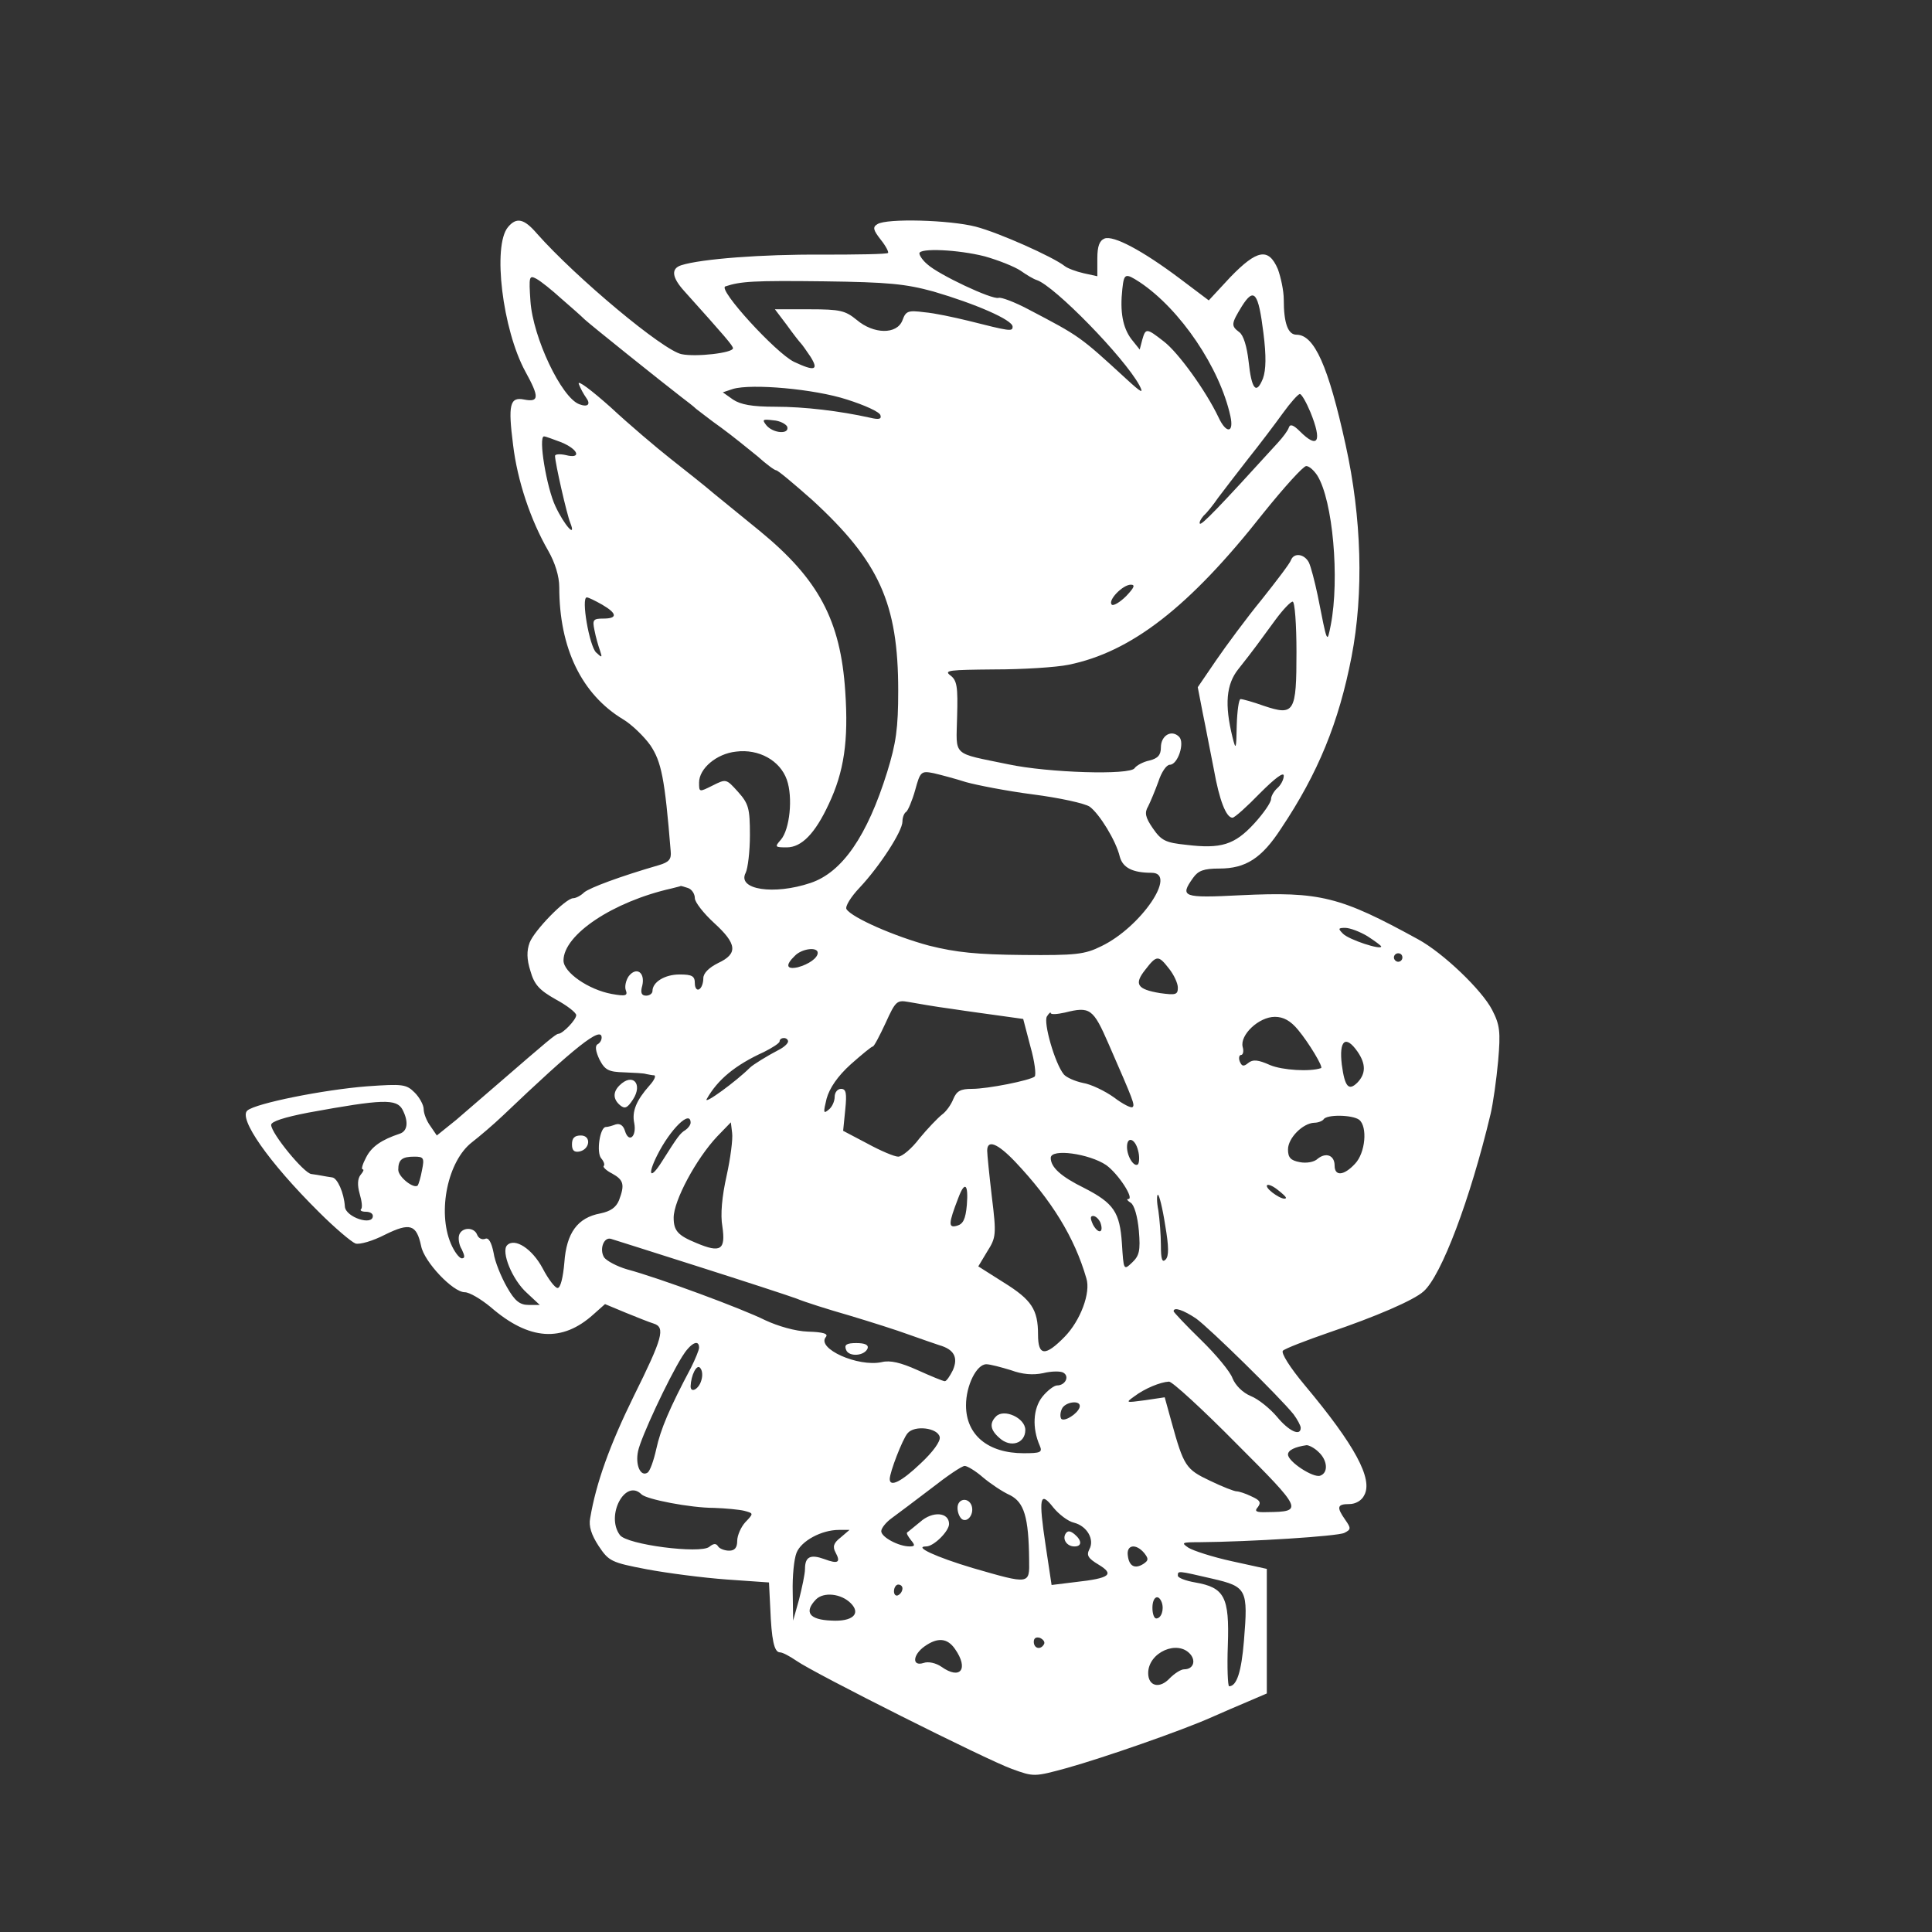 <?xml version="1.0" standalone="no"?>
<!DOCTYPE svg PUBLIC "-//W3C//DTD SVG 20010904//EN"
 "http://www.w3.org/TR/2001/REC-SVG-20010904/DTD/svg10.dtd">
<svg version="1.0" xmlns="http://www.w3.org/2000/svg" width="456" height="456" viewBox="0 0 456 456" preserveAspectRatio="xMidYMid meet">
	<rect x="0" y="0" width="456" height="456" fill="#333333" stroke="none"/>
	<g transform="translate(0,456) scale(0.1,-0.1)" fill="#ffffff" stroke="none">
		<path d="M1199 4024 c-37 -44 -13 -242 41 -341 33 -60 33 -73 -3 -66 -34 7
-38 -13 -26 -107 10 -84 41 -177 83 -250 16 -28 26 -60 26 -86 0 -144 53 -253
151 -312 20 -12 49 -40 64 -61 26 -39 34 -77 48 -250 2 -19 -4 -26 -28 -33
-93 -27 -162 -53 -176 -64 -8 -8 -20 -14 -26 -14 -18 0 -92 -76 -103 -105 -7
-19 -7 -39 2 -67 9 -32 21 -45 60 -67 26 -14 48 -31 48 -37 0 -11 -32 -44 -42
-44 -6 0 -28 -19 -139 -115 -31 -27 -78 -67 -102 -88 l-46 -37 -15 22 c-9 12
-16 30 -16 40 0 10 -10 28 -21 39 -20 20 -28 21 -113 15 -102 -8 -262 -40
-282 -57 -22 -18 49 -121 169 -240 37 -37 76 -70 86 -74 10 -3 41 6 70 21 59
29 74 24 85 -27 7 -37 75 -109 103 -109 11 0 38 -16 61 -35 91 -79 169 -84
243 -17 l27 24 48 -20 c27 -11 57 -23 67 -26 28 -9 21 -34 -47 -171 -57 -116
-89 -205 -103 -288 -4 -19 3 -40 20 -66 24 -36 30 -39 114 -55 48 -9 133 -20
188 -24 l100 -7 3 -60 c3 -75 9 -105 23 -105 6 0 23 -9 39 -20 41 -29 447
-233 508 -255 52 -19 53 -19 130 2 86 24 273 89 342 120 25 11 64 28 88 38
l42 18 0 147 0 147 -82 18 c-46 10 -92 25 -103 32 -18 12 -15 13 25 13 122 1
327 14 343 22 16 8 16 11 2 31 -21 30 -19 37 10 37 14 0 29 8 35 21 21 38 -22
118 -140 259 -36 43 -57 77 -52 82 5 5 54 24 109 43 109 37 200 76 223 97 42
37 110 217 158 418 6 25 14 82 18 126 6 69 4 85 -14 120 -24 47 -116 135 -175
167 -184 101 -231 113 -419 104 -137 -7 -144 -4 -112 41 12 17 25 22 62 22 62
0 100 24 146 95 87 130 136 250 166 405 29 150 24 328 -14 500 -41 187 -74
260 -116 260 -20 0 -30 27 -30 83 0 21 -7 53 -14 72 -22 51 -49 46 -112 -19
l-51 -55 -69 52 c-88 66 -156 102 -177 94 -12 -5 -17 -18 -17 -47 l0 -42 -32
7 c-18 4 -39 12 -45 17 -28 22 -156 79 -210 93 -62 16 -210 20 -232 6 -12 -7
-10 -14 8 -37 12 -15 19 -29 17 -31 -3 -3 -73 -4 -158 -4 -138 1 -283 -10
-330 -25 -25 -8 -22 -29 7 -61 97 -108 115 -129 115 -135 0 -11 -87 -21 -121
-14 -43 8 -249 180 -342 285 -30 35 -48 39 -68 15z m1125 -69 c32 -9 70 -24
85 -34 14 -10 31 -20 38 -22 42 -14 206 -182 242 -248 11 -21 6 -19 -30 14
-111 102 -110 101 -232 165 -32 17 -64 29 -70 27 -15 -5 -142 55 -168 79 -11
9 -19 21 -19 26 0 13 91 9 154 -7z m-999 -100 c22 -19 47 -41 55 -49 14 -13
180 -146 228 -183 13 -10 29 -22 35 -28 7 -5 33 -26 60 -45 26 -19 64 -50 85
-67 20 -18 40 -33 44 -33 4 0 42 -32 85 -70 158 -145 203 -244 203 -450 0 -89
-5 -124 -26 -192 -47 -151 -106 -237 -181 -262 -86 -29 -174 -16 -153 24 5 10
10 50 10 89 0 63 -3 74 -28 102 -28 31 -28 31 -60 15 -32 -16 -32 -16 -32 7 0
33 41 68 87 73 54 7 104 -21 120 -66 15 -42 7 -118 -14 -142 -15 -17 -14 -18
14 -18 35 0 67 33 99 102 36 76 47 149 39 266 -11 168 -63 265 -202 379 -37
30 -86 70 -108 88 -22 19 -68 55 -102 82 -33 26 -98 81 -142 122 -45 40 -78
65 -75 55 4 -11 12 -25 17 -32 12 -16 5 -24 -16 -16 -42 16 -109 157 -115 243
-4 59 -3 62 14 53 11 -6 37 -27 59 -47z m1365 39 c96 -64 189 -202 214 -316 9
-41 -10 -42 -28 -3 -30 63 -95 153 -129 179 -41 32 -43 32 -51 4 l-6 -23 -20
25 c-20 27 -27 64 -21 118 4 37 7 38 41 16z m-487 -22 c99 -29 187 -67 187
-83 0 -12 -6 -11 -105 14 -33 8 -79 18 -103 20 -39 5 -44 3 -52 -19 -13 -34
-68 -33 -108 1 -27 22 -39 25 -111 25 l-82 0 28 -37 c15 -21 30 -40 33 -43 3
-3 13 -17 23 -32 20 -32 10 -35 -39 -12 -43 21 -181 172 -162 178 36 12 66 14
233 12 152 -2 192 -6 258 -24z m779 -98 c7 -55 6 -87 -1 -107 -16 -40 -27 -26
-34 40 -4 35 -12 62 -22 69 -20 15 -19 20 6 61 29 46 39 33 51 -63z m-983
-157 c41 -13 77 -29 79 -37 3 -9 -3 -11 -24 -6 -72 16 -155 26 -224 26 -55 0
-82 5 -100 17 l-24 17 24 8 c44 13 192 0 269 -25z m1094 -30 c28 -69 18 -88
-25 -45 -15 15 -23 18 -26 9 -2 -7 -14 -23 -26 -36 -141 -155 -180 -195 -184
-191 -2 3 2 11 9 19 8 7 23 26 34 42 11 15 43 56 70 91 28 35 65 84 83 109 18
25 36 45 40 45 4 0 15 -19 25 -43z m-1235 -34 c6 -19 -33 -16 -49 3 -11 14 -9
15 16 12 16 -1 30 -9 33 -15z m-533 -37 c41 -17 48 -40 10 -30 -14 3 -25 2
-25 -2 0 -16 28 -139 36 -158 15 -38 -14 -6 -35 39 -21 44 -41 165 -27 165 4
0 22 -7 41 -14z m1784 -78 c37 -59 53 -244 32 -353 -9 -45 -8 -46 -31 70 -7
33 -16 68 -21 78 -11 20 -35 23 -42 5 -2 -7 -34 -49 -69 -93 -36 -44 -84 -109
-108 -144 l-43 -63 12 -62 c7 -33 18 -93 26 -132 13 -73 29 -114 44 -114 5 0
34 26 65 58 35 35 56 51 56 41 0 -9 -7 -22 -15 -29 -8 -7 -15 -19 -15 -26 0
-8 -18 -34 -40 -58 -46 -50 -78 -60 -160 -50 -49 5 -59 10 -79 39 -18 26 -20
37 -11 52 5 10 16 36 24 58 7 22 19 40 27 40 19 0 36 52 22 66 -18 18 -43 3
-43 -25 0 -18 -7 -26 -27 -31 -15 -3 -31 -12 -35 -18 -10 -17 -204 -11 -298 9
-135 28 -123 17 -121 112 2 71 0 86 -16 98 -16 12 -2 13 104 14 67 0 146 5
175 11 148 30 285 136 459 357 49 61 95 112 102 112 7 0 18 -10 26 -22z m-451
-285 c-15 -15 -31 -24 -34 -20 -10 10 26 47 45 47 11 0 8 -7 -11 -27z m-1237
-20 c36 -21 37 -33 3 -33 -24 0 -26 -3 -21 -27 3 -16 9 -37 13 -48 6 -18 5
-18 -9 -5 -16 15 -36 130 -22 130 4 0 20 -8 36 -17z m1639 -112 c0 -143 -5
-151 -77 -127 -25 9 -50 16 -55 16 -4 0 -8 -28 -9 -62 -1 -57 -2 -60 -10 -28
-19 77 -15 125 14 161 35 44 50 65 88 117 17 23 35 42 40 42 5 0 9 -53 9 -119z
m-780 -307 c25 -7 96 -21 158 -29 62 -8 122 -21 134 -29 23 -17 62 -80 71
-118 7 -26 30 -38 75 -38 62 0 -25 -128 -118 -173 -40 -20 -61 -22 -185 -21
-109 1 -158 6 -222 22 -82 22 -182 66 -195 86 -4 6 10 29 31 51 47 50 101 133
101 156 0 10 4 20 9 23 4 3 14 26 21 51 12 44 14 46 44 40 17 -4 51 -13 76
-21z m-656 -250 c9 -3 16 -14 16 -24 0 -9 20 -35 45 -58 55 -50 57 -73 10 -95
-22 -11 -35 -24 -35 -36 0 -11 -4 -23 -10 -26 -5 -3 -10 3 -10 14 0 17 -6 21
-36 21 -35 0 -64 -18 -64 -39 0 -6 -7 -11 -15 -11 -11 0 -14 7 -9 24 7 31 -14
45 -32 22 -7 -10 -10 -25 -7 -33 5 -13 0 -15 -33 -9 -55 10 -114 51 -114 79 0
61 117 139 255 170 11 3 21 5 22 6 1 0 8 -2 17 -5z m1604 -114 c17 -11 32 -22
32 -24 0 -9 -76 16 -90 30 -12 12 -12 14 5 14 11 0 35 -9 53 -20z m-1298 -39
c0 -12 -21 -27 -47 -34 -27 -6 -30 5 -7 27 16 17 54 22 54 7z m1380 -11 c0 -5
-4 -10 -10 -10 -5 0 -10 5 -10 10 0 6 5 10 10 10 6 0 10 -4 10 -10z m-551 -26
c12 -15 21 -35 21 -45 0 -17 -5 -18 -42 -13 -54 9 -62 21 -35 55 27 35 31 35
56 3z m-514 -95 c39 -6 92 -13 120 -17 l50 -7 17 -65 c10 -35 14 -67 10 -71
-11 -9 -110 -29 -148 -29 -27 0 -36 -5 -44 -24 -5 -13 -17 -30 -27 -37 -10 -8
-34 -33 -53 -56 -18 -24 -41 -43 -50 -43 -9 0 -42 14 -73 31 l-57 30 5 50 c4
39 2 49 -10 49 -8 0 -15 -8 -15 -19 0 -10 -6 -24 -14 -30 -13 -11 -13 -7 -5
26 7 25 26 53 57 81 26 23 49 42 52 42 3 0 16 25 30 55 24 53 27 55 55 50 17
-3 62 -11 100 -16z m372 -84 c59 -135 62 -143 56 -148 -3 -3 -23 7 -44 23 -21
15 -54 31 -73 34 -19 4 -39 13 -45 20 -21 25 -49 123 -40 137 5 8 9 11 9 8 0
-4 15 -3 33 1 60 15 67 10 104 -75z m447 34 c25 -30 60 -88 54 -90 -26 -9 -91
-5 -120 7 -29 13 -41 14 -52 5 -11 -9 -15 -8 -20 4 -3 8 -1 15 3 15 5 0 7 9 4
19 -7 28 38 71 76 71 20 0 37 -9 55 -31z m-1644 -18 c0 -6 -4 -13 -10 -16 -6
-4 -4 -17 5 -36 13 -25 22 -29 58 -30 23 -1 47 -2 52 -4 6 -1 14 -3 19 -3 5
-1 0 -12 -11 -24 -31 -35 -42 -61 -36 -89 6 -32 -13 -48 -22 -18 -4 13 -12 18
-22 15 -8 -3 -18 -6 -23 -6 -14 0 -23 -60 -11 -74 6 -7 9 -15 6 -18 -3 -2 6
-11 20 -18 27 -15 30 -26 16 -63 -7 -17 -20 -26 -44 -31 -54 -10 -80 -46 -85
-116 -3 -35 -9 -60 -16 -60 -6 0 -22 21 -35 46 -25 47 -66 73 -84 55 -15 -15
12 -82 47 -113 l30 -28 -26 0 c-21 0 -33 9 -52 43 -13 23 -28 59 -31 80 -5 25
-12 37 -20 33 -8 -3 -16 2 -19 10 -7 18 -35 18 -42 0 -3 -8 -1 -24 6 -35 7
-15 8 -21 0 -21 -6 0 -18 16 -26 35 -32 76 -7 195 50 239 18 14 51 42 73 63
171 163 233 212 233 184z m440 -9 c0 -5 -10 -14 -22 -20 -27 -14 -61 -35 -68
-42 -32 -32 -110 -89 -102 -74 26 46 67 80 135 111 20 10 37 21 37 25 0 5 5 8
10 8 6 0 10 -4 10 -8z m1344 -24 c20 -29 20 -52 0 -73 -21 -21 -30 -10 -37 42
-7 58 9 71 37 31z m-2254 -137 c15 -29 12 -51 -7 -57 -42 -14 -66 -30 -79 -56
-8 -15 -12 -28 -8 -28 4 0 1 -6 -5 -13 -7 -9 -8 -24 -2 -45 5 -17 7 -33 3 -36
-3 -3 2 -6 11 -6 10 0 17 -4 17 -10 0 -24 -64 -3 -66 22 -2 33 -18 68 -30 69
-8 1 -18 3 -24 4 -5 1 -17 3 -25 4 -17 1 -95 96 -95 116 0 8 31 18 88 29 175
32 208 33 222 7z m2258 -24 c20 -16 15 -78 -10 -104 -26 -28 -48 -30 -48 -4 0
24 -20 32 -40 16 -8 -8 -27 -11 -42 -8 -22 4 -28 11 -28 30 0 27 35 62 62 63
9 0 19 4 22 8 7 12 68 11 84 -1z m-1578 -7 c0 -5 -6 -13 -12 -17 -13 -8 -18
-15 -56 -75 -27 -43 -35 -33 -11 15 31 62 79 109 79 77z m85 -125 c-11 -49
-15 -92 -10 -120 8 -55 -4 -63 -61 -39 -44 18 -54 29 -54 60 0 40 53 139 103
192 l32 33 3 -25 c2 -15 -4 -60 -13 -101z m971 60 c4 -14 3 -29 0 -33 -9 -8
-26 18 -26 41 0 26 19 20 26 -8z m-290 -27 c86 -91 140 -178 168 -275 11 -34
-14 -100 -51 -138 -46 -47 -63 -46 -63 5 0 59 -15 82 -81 123 l-60 38 21 35
c21 33 22 40 11 129 -6 51 -11 101 -11 109 0 27 24 18 66 -26z m215 -8 c29
-21 67 -80 52 -80 -5 0 -2 -4 6 -9 8 -5 16 -32 19 -66 4 -47 1 -59 -16 -75
-20 -19 -20 -18 -24 45 -5 74 -19 95 -89 131 -55 27 -79 49 -79 71 0 23 91 10
131 -17z m-1615 -12 c-3 -17 -8 -33 -10 -36 -9 -9 -46 20 -46 37 0 24 9 31 38
31 22 0 24 -3 18 -32z m2039 -66 c-6 -7 -45 19 -45 29 0 5 11 2 24 -8 13 -10
23 -19 21 -21z m-753 -16 c-3 -34 -9 -45 -23 -49 -21 -6 -21 4 3 66 15 40 24
33 20 -17z m468 -47 c9 -52 9 -74 1 -82 -8 -8 -11 1 -11 34 0 24 -3 61 -6 82
-4 20 -4 37 -1 37 3 0 11 -32 17 -71z m-153 6 c9 -25 -4 -29 -17 -6 -7 15 -7
21 0 21 6 0 13 -7 17 -15z m-947 -105 c107 -34 211 -68 230 -75 19 -8 76 -26
125 -40 50 -15 113 -35 140 -45 28 -10 60 -21 72 -25 35 -10 45 -29 32 -59 -7
-14 -15 -26 -19 -26 -4 0 -33 12 -64 26 -40 18 -65 24 -85 19 -56 -12 -154 32
-132 59 7 8 -6 12 -42 13 -30 1 -71 13 -101 27 -54 27 -251 100 -326 120 -24
7 -48 20 -54 28 -12 19 -1 49 16 44 7 -2 101 -32 208 -66z m1173 -122 c32 -23
197 -185 230 -226 9 -12 17 -27 17 -32 0 -21 -28 -8 -56 26 -16 19 -44 42 -62
49 -19 8 -36 25 -43 42 -5 15 -39 56 -75 91 -35 34 -64 65 -64 67 0 11 23 3
53 -17z m-1173 -69 c0 -5 -9 -27 -19 -47 -51 -96 -72 -146 -82 -192 -6 -27
-15 -53 -21 -56 -16 -10 -29 18 -22 51 7 33 71 170 104 223 19 31 40 43 40 21z
m5 -78 c-6 -20 -25 -30 -25 -13 1 26 14 52 22 44 6 -6 7 -19 3 -31z m731 25
c27 -10 52 -12 76 -7 20 5 42 5 48 1 15 -9 4 -30 -15 -30 -7 0 -23 -12 -35
-27 -22 -28 -24 -74 -6 -115 7 -16 2 -18 -38 -18 -84 0 -136 43 -136 113 0 47
25 97 48 97 9 0 35 -7 58 -14z m532 -173 c157 -157 159 -161 73 -162 -27 -1
-31 2 -22 12 8 11 5 16 -15 25 -14 7 -30 12 -35 12 -6 0 -34 11 -63 25 -57 27
-62 34 -91 139 l-16 58 -47 -7 c-45 -6 -46 -6 -25 9 25 19 62 34 82 35 7 1 79
-65 159 -146z m-370 85 c-5 -15 -35 -34 -43 -27 -3 4 -3 14 1 23 7 18 48 23
42 4z m-330 -70 c2 -10 -16 -35 -45 -62 -45 -43 -73 -57 -73 -37 0 16 30 94
42 108 16 20 72 13 76 -9z m894 -35 c21 -19 24 -49 4 -56 -16 -6 -76 33 -76
50 0 10 16 18 44 22 5 0 18 -6 28 -16z m-792 -60 c18 -15 46 -34 64 -42 33
-17 44 -51 45 -153 1 -58 2 -58 -133 -19 -87 26 -141 51 -110 51 18 0 54 36
54 53 0 28 -39 31 -68 5 -15 -12 -29 -24 -31 -25 -2 -2 2 -9 9 -18 10 -12 10
-15 -3 -15 -26 0 -67 22 -67 36 0 7 11 21 25 31 14 10 56 42 93 70 37 29 72
53 79 53 6 0 26 -12 43 -27z m-806 -40 c12 -12 116 -32 171 -32 28 -1 60 -4
72 -7 22 -6 22 -6 2 -27 -10 -11 -19 -31 -19 -44 0 -16 -6 -23 -19 -23 -11 0
-23 5 -26 10 -5 8 -11 7 -21 -1 -21 -17 -195 5 -211 28 -34 46 13 134 51 96z
m1021 -67 c31 -8 49 -40 36 -63 -7 -14 -3 -21 22 -36 38 -23 27 -32 -54 -41
l-57 -7 -14 93 c-17 113 -14 131 18 90 13 -16 35 -33 49 -36z m-551 -35 c-17
-13 -19 -22 -12 -35 13 -24 6 -28 -26 -16 -33 12 -46 6 -46 -23 0 -12 -7 -44
-14 -72 l-14 -50 -1 67 c-1 37 3 78 9 93 11 28 59 54 100 54 l25 0 -21 -18z
m717 -37 c10 -13 10 -17 -2 -25 -20 -13 -34 -6 -37 19 -4 26 19 30 39 6z m160
-60 c82 -19 85 -25 75 -147 -6 -73 -17 -107 -35 -107 -3 0 -5 44 -3 97 4 114
-8 136 -77 148 -23 4 -41 11 -41 16 0 12 -1 12 81 -7z m-731 -23 c0 -6 -4 -13
-10 -16 -5 -3 -10 1 -10 9 0 9 5 16 10 16 6 0 10 -4 10 -9z m-122 -35 c25 -25
4 -44 -46 -41 -52 2 -65 20 -36 50 18 18 59 14 82 -9z m734 2 c6 -17 -1 -38
-13 -38 -5 0 -9 11 -9 25 0 26 14 34 22 13z m-278 -99 c-8 -14 -24 -10 -24 6
0 9 6 12 15 9 8 -4 12 -10 9 -15z m-210 -11 c33 -47 13 -74 -32 -42 -13 9 -31
13 -42 9 -28 -9 -26 19 2 39 31 22 54 20 72 -6z m556 -13 c13 -16 6 -35 -15
-35 -8 0 -23 -10 -34 -21 -24 -26 -51 -19 -51 12 0 49 70 80 100 44z"/>
		<path d="M1462 1998 c-16 -16 -15 -33 2 -47 11 -9 17 -6 30 14 24 37 -1 64
-32 33z"/>
		<path d="M1350 1859 c0 -14 5 -19 17 -17 26 5 29 38 4 38 -15 0 -21 -6 -21
-21z"/>
		<path d="M1997 1374 c6 -17 44 -15 51 4 2 8 -7 12 -27 12 -23 0 -29 -4 -24
-16z"/>
		<path d="M2351 1217 c-16 -16 -14 -32 8 -51 26 -24 61 -13 61 19 0 28 -50 51
-69 32z"/>
		<path d="M2260 1001 c0 -11 5 -23 11 -27 14 -8 29 14 22 33 -8 20 -33 16 -33
-6z"/>
		<path d="M2515 940 c-8 -13 3 -30 21 -30 18 0 18 14 0 29 -10 8 -16 9 -21 1z"/>
	</g>
</svg>
